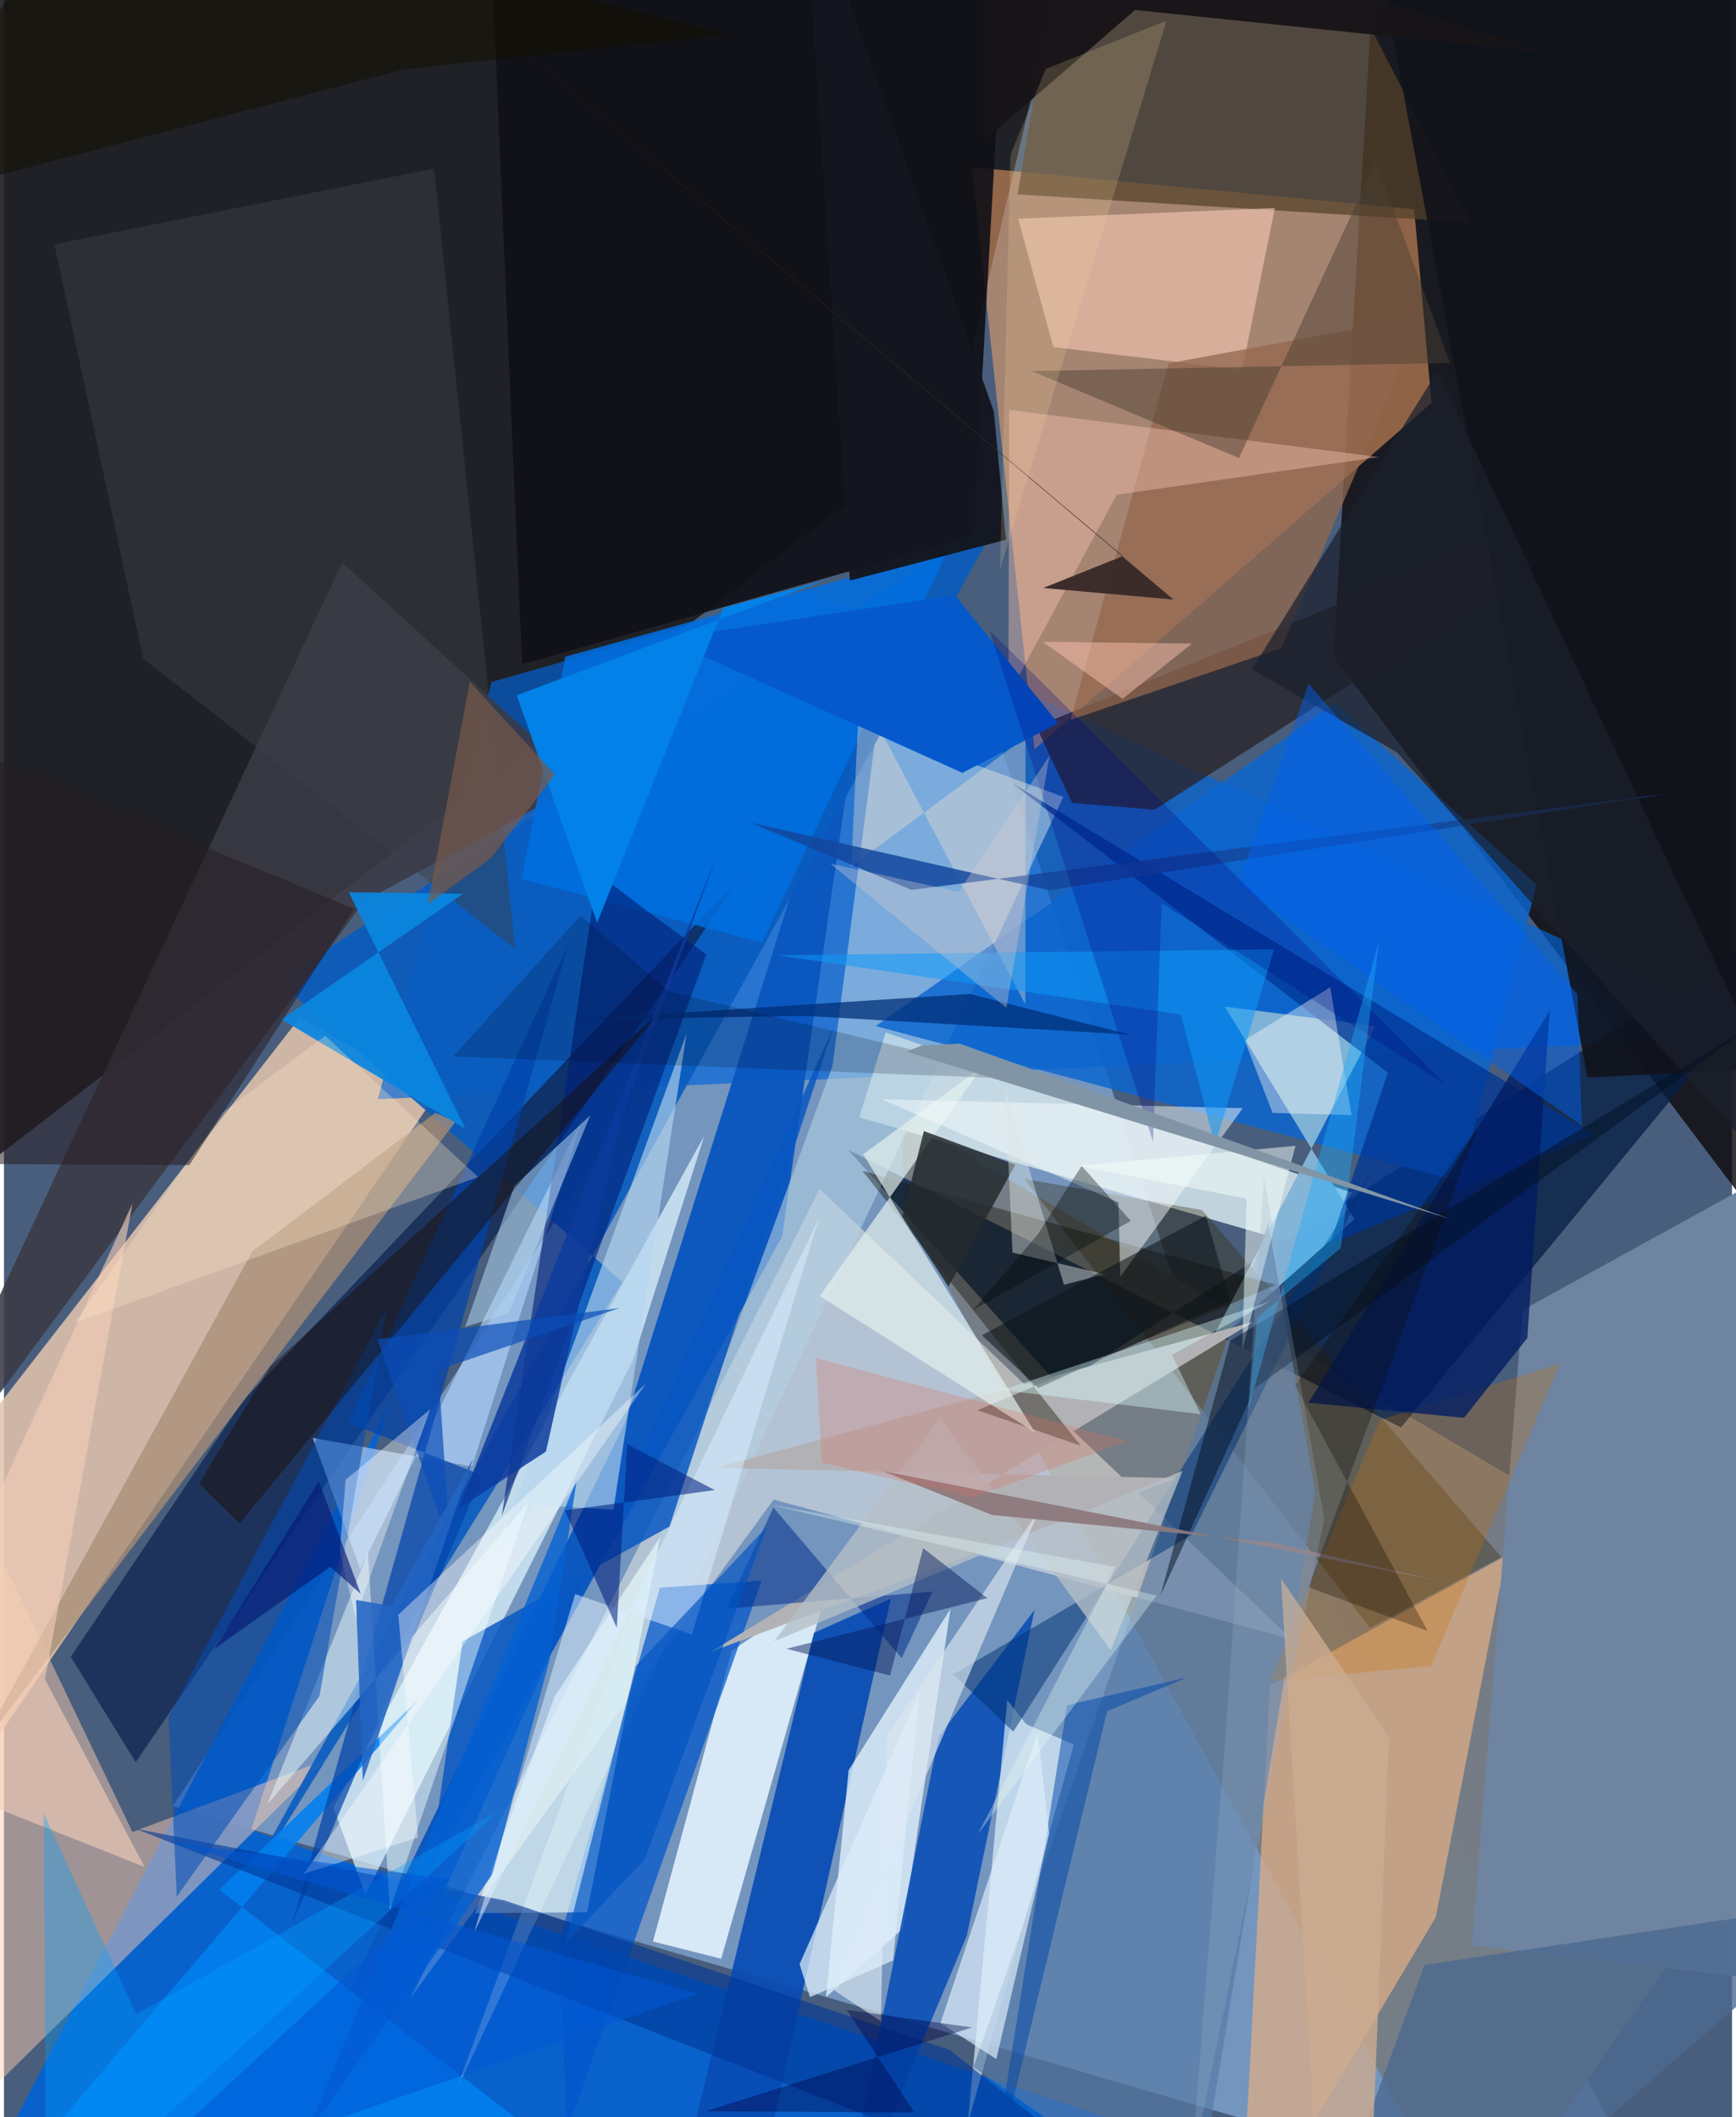 <svg xmlns="http://www.w3.org/2000/svg" width="228" height="278" viewBox="0 0 836 1024"><path fill="#485e7c" d="M0 0h836v1024H0z"/><path fill="#9fcbfe" fill-opacity=".502" d="M460.652 294.008L81.667 873.548 809.012 1086 576.927 653.607z"/><path fill="#1b1b1e" fill-opacity=".902" d="M515.47-31.511L-2.564-50.691l-41.585 641.43 504.413-387.722z"/><path fill="#100c0f" fill-opacity=".831" d="M879.033 630.086L643.2 317.605 665.527-62 898-6.173z"/><path fill="#e2c3ad" fill-opacity=".867" d="M208.88 529.623l-65.706-37.518L-62 756.123l21.438 139.027z"/><path fill="#0065da" fill-opacity=".655" d="M855.804 501.365l-466.736-215.14-153.156 43.63-55.07 201.776z"/><path fill="#0163d6" fill-opacity=".875" d="M119.554 885.111L717.222 1086H-26.42L186.5 679.786z"/><path fill="#ffa769" fill-opacity=".514" d="M682.212 101.248L468.25 80.85l30.302 281.534 192.067-167.541z"/><path fill="#767d86" fill-opacity=".996" d="M433.135 539.117l3.49 46.95L711.36 1086 898 814.137z"/><path fill="#fff8ee" fill-opacity=".463" d="M372.34 725.291L196.522 966.583l198.13-391.516 228.294 217.777z"/><path fill="#cde0e7" fill-opacity=".91" d="M413.772 540.404l216.148 62.61 22.413-26.086-225.769-77.537z"/><path fill="#051e45" fill-opacity=".749" d="M675.856 690.388L408.443 556.144l101.948 114.148 385.288-246.847z"/><path fill="#fecfb4" fill-opacity=".475" d="M62.15 886.061l93.968-34.994-171.65 168.858L-62 626.693z"/><path fill="#dcae87" fill-opacity=".749" d="M726.715 752.375l-114.336 62.901L598.133 1086l94.506-158.634z"/><path fill="#0b57c0" fill-opacity=".969" d="M300.45 687.98l116.696-371.297-40.739 281.455-262.414 473.901z"/><path fill="#b4d0e4" fill-opacity=".592" d="M400.838 515.494l21.325-163.099 90.358 33.036-294.469 627.407z"/><path fill="#e1f6ff" fill-opacity=".714" d="M304.396 657.579L174.888 916.424l-15.511-42.15L338.83 549.291z"/><path fill="#0b66cf" fill-opacity=".835" d="M704.498 571.567L421.72 496.285l222.054-156.113 97.707 87.69z"/><path fill="#101016" fill-opacity=".91" d="M234.018-62l250.219 49.788-15.34 271.48-218.244 62.04z"/><path fill="#085cbe" fill-opacity=".898" d="M482.708 248.804L132.336 474.483l166.868 145.57-192.45 310.034z"/><path fill="#e6f5fe" fill-opacity=".867" d="M346.968 947.373l-32.987-8.335 38.12-140.658 46.56-31.46z"/><path fill="#112652" fill-opacity=".757" d="M115.554 677.56l240.92-253.528L63.728 852.3l-31.435-50.933z"/><path fill="#83b4d7" fill-opacity=".969" d="M581.248 653.685l72.053-64.042-62.666-102.789 72.863 9.398z"/><path fill="#3a3a46" fill-opacity=".878" d="M174.314 435.86L-62 754.844l225.609-482.821 116.555 106.55z"/><path fill="#084bb5" fill-opacity=".918" d="M429.067 773.173l-37.222 16.597-67.738 279.272L358.829 1086z"/><path fill="#e6f5ff" fill-opacity=".753" d="M457.906 778.138L435 932.756l-37.294 33.158L408.64 856.24z"/><path fill="#6e84a1" fill-opacity=".992" d="M710.124 940.935L898 962.946V543.711l-163.379 89.931z"/><path fill="#0056cb" fill-opacity=".718" d="M366.554 764.501L272.33 1030.95l-3.77-91.719 48.75-171.329z"/><path fill="#044bb4" fill-opacity=".843" d="M402.961 1086l49.186-246.092 46.408-61.273-32.741 157.585z"/><path fill="#544128" fill-opacity=".729" d="M490.34 94.013l219.404 13.653L622.276-62 508.34-11.844z"/><path fill="#292124" fill-opacity=".745" d="M516.72 388.32l39.9 3.291 268.213-171.832-325.467 131.598z"/><path fill="#352400" fill-opacity=".333" d="M724.42 753.062l-144.788-167.81-86.092-15.073 167.256 217.2z"/><path fill="#e7f7ff" fill-opacity=".655" d="M466.27 1027.172L517.6 843.72l-23.014-9.727-9.21-11.73z"/><path fill="#006fe0" fill-opacity=".859" d="M366.645 455.932L250.353 425.19l21.218-107.571 185.061-51.556z"/><path fill="#0857c2" fill-opacity=".835" d="M401.595 496.162L200.22 943.039l21.655-149.195 100.105-55.54z"/><path fill="#567aa6" fill-opacity=".651" d="M611.594 591.356l-142.58 408.437 106.673 75.349 58.679-353.082z"/><path fill="#ecfeff" fill-opacity=".631" d="M282.104 924.875l35.257-181.218-50.91 76.814-38.565 104.882z"/><path fill="#f3c8b2" fill-opacity=".627" d="M599.065 178.813l15.746-78.194-124.164 5.157 17.03 62.104z"/><path fill="#b0d1f9" fill-opacity=".659" d="M279.844 541.29l-53.38 168.005-77.148-13.862 23.03 63.526z"/><path fill="#002079" fill-opacity=".631" d="M240.844 733.125l98.919-271.466-26.7-19.6-25.992-19.762z"/><path fill="#11121b" fill-opacity=".902" d="M898 514.82l-131.952 6.335L657.017-62h237.31z"/><path fill="#93674e" fill-opacity=".749" d="M563.375 175.735l-47.362 172.452 101.98-34.771 68.02-160.268z"/><path fill="#b2b2b6" d="M567.344 714.925l-225.381 83.98 262.332-159.507-260.015 70.594z"/><path fill="#131100" fill-opacity=".396" d="M615.4 621.45l-144.49 60.64 49.983 17.13-105.636-132.939z"/><path fill="#0380ef" fill-opacity=".894" d="M104.153 913.96L327.68 1086H-23.965l224.428-263.887z"/><path fill="#b5d5ef" fill-opacity=".647" d="M257.504 728.038l37.332 2.086 35.403-230.246-93.115 255.336z"/><path fill="#003594" fill-opacity=".745" d="M669.525 518.832l-181.7-139.985L769.031 548.89l-127.578 52.791z"/><path fill="#0042aa" fill-opacity=".71" d="M231.387 713.508l-91.884 216.814 133.47-473.682-106.287 231.526z"/><path fill="#e5f2ed" fill-opacity=".69" d="M394.698 626.84l79.035-111.356-58.077 42.813 83.214 134.591z"/><path fill="#003797" fill-opacity=".604" d="M577.293 1086l-119.878-94.554-215.395-72.333L63.7 884.52z"/><path fill="#aa8e76" fill-opacity=".761" d="M-13.039 847.52l231.524-305.086-9.768-4.184-88.554 66.986z"/><path fill="#3c4048" fill-opacity=".463" d="M24.393 118.125L67.34 318.552l179.957 140.404-39.214-377.414z"/><path fill="#f0feff" fill-opacity=".471" d="M186.683 923.864l67.14-197.415L127.356 872.71l48.752-121.635z"/><path fill="#003372" fill-opacity=".518" d="M574.523 742.385l86.75-175.355-172.975 270.504-29.015-27.7z"/><path fill="#f4fcfd" fill-opacity=".494" d="M539.14 581.582l-114.443-49.925 174.605 4.34-59.263 81.584z"/><path fill="#242b2f" fill-opacity=".847" d="M489.282 563.33l-44.24-16.262-10.41 41.183 22.258 34.004z"/><path fill="#004cb5" fill-opacity=".545" d="M152.637 820.285l32.885-188.318L79.635 830.315l3.97 87.015z"/><path fill="#0a86e0" fill-opacity=".933" d="M166.81 431.558l56.409 114.347-88.907-52.868 87.859-60.778z"/><path fill="#f5e3d2" fill-opacity=".365" d="M413.885 334.116l-3.99 85.045 84.303-62.572-.05 129.228z"/><path fill="#cc6d00" fill-opacity=".267" d="M690.326 805.738l-77.785 7.43 52.966-126.378 87.277-27.264z"/><path fill="#b2d6f0" fill-opacity=".533" d="M244.256 635.111l-21.169 6.696 23.844-68.22 36.748-34.147z"/><path fill="#fdc9b8" fill-opacity=".392" d="M485.913 336.263l.401-138.003 178.848 22.818-126.868 18.215z"/><path fill="#0561d2" fill-opacity=".788" d="M277.15 715.551l-13.348 87.776L236.4 906.458l-89.94 125.743z"/><path fill="#f3ceb8" fill-opacity=".616" d="M19.84 812.204l42.376-230.237L-62 851.284l130.017 51.7z"/><path fill="#0659cb" fill-opacity=".992" d="M463.668 373.806l-143.71-64.774 140.09-21.17 49.976 61.993z"/><path fill="#002e8c" fill-opacity=".529" d="M449.185 769.78l-14.864 32.191-62.07-72.792-22.787 48.887z"/><path fill="#0147a8" fill-opacity=".51" d="M533.718 827.622l-58.161 240.277 38.737-243.147 58.308-13.523z"/><path fill="#14469b" fill-opacity=".843" d="M360.932 397.82l144.627 32.788 298.414-46.694-364.923 46.483z"/><path fill="#1a0c01" fill-opacity=".443" d="M113.977 736.88L94.41 717.527l34.392-56.616 189.057-172.037z"/><path fill="#4c6a8f" fill-opacity=".796" d="M637.075 1086l50.191-135.63L898 918.723l-190.328 164.74z"/><path fill="#494034" fill-opacity=".478" d="M663.73 78.108l-66.262 143.417-100.198-42.04 202.292-3.965z"/><path fill="#b5bfc7" fill-opacity=".784" d="M372.599 793.835l80.32-108.133 82.53 112.456 34.751-86.785z"/><path fill="#001c62" fill-opacity=".78" d="M747.783 488.836L736.955 647.17l-30.628 38.58-75.238-7.313z"/><path fill="#dae6ed" fill-opacity=".671" d="M500.82 730.37L401.77 962.7l22.475 14.916 2.924-137.944z"/><path fill="#002f78" fill-opacity=".749" d="M544.653 500.4L467.3 480.75l-191.475 12.367 112.1-1.768z"/><path fill="#fdfdfb" fill-opacity=".4" d="M600.147 503.098l41.48-25.573 10.258 61.822-38.158-1.082z"/><path fill="#0c3a9d" fill-opacity=".843" d="M262.206 702.066l35.857-159.939 46.67-128.108-124.754 315.647z"/><path fill="#ffeac6" fill-opacity=".294" d="M155.395 500.993l-49.307 36.897-71.939 101.914 195.238-70.515z"/><path fill="#deeefa" fill-opacity=".682" d="M480.087 995.91l25.554-109.142-5.559-48.961-47.02 140.658z"/><path fill="#131620" fill-opacity=".961" d="M409.213 280.812L386.726-62l92.134 260.994 5.898 62.06z"/><path fill="#dbefff" fill-opacity=".525" d="M227.38 934.862l48.942-163.85 56.41 19.472 61.579-201.373z"/><path fill="#e0e7e3" fill-opacity=".439" d="M532.57 616.333l-19.79 5.033-28.456-94.709 3.57 79.178z"/><path fill="#181518" fill-opacity=".98" d="M473.381-62l.447 130.358 73.354-63.536 198.297 20.525z"/><path fill="#0054c2" fill-opacity=".659" d="M271.676 939.743l38.23-40.28 59.249-161.125-63.452 67.433z"/><path fill="#0281e8" d="M248.074 336.278l148.951-55.604-49.038 13.34-61.032 152.355z"/><path fill="#1a1f2c" fill-opacity=".71" d="M673.924 363.905L898 614.682 693.494 179.488l-89.798 144.294z"/><path fill="#009fff" fill-opacity=".341" d="M19.203 877.002l1.371 199.184 218.682-200.158L63.993 974.22z"/><path fill="#271c21" fill-opacity=".529" d="M89.675 563.522l79.753-123.928-205.922-85.516L-62 562.698z"/><path fill="#061d5d" fill-opacity=".478" d="M378.52 797.452l97.203-24.484-31.028-24.18-16.03 61.62z"/><path fill="#78594a" fill-opacity=".694" d="M235.492 415.18l31.135-40.556-41.253-44.804-20.361 107.575z"/><path fill="#3a2b2a" fill-opacity=".984" d="M541.31 268.95L191.35-26.197 565.763 289.98l-62.982-5.596z"/><path fill="#f5fffa" fill-opacity=".506" d="M601.17 579.72l-81.69-15.853 105.322-9.688-25.76 98.97z"/><path fill="#0060ef" fill-opacity=".467" d="M763.362 544.455l-2.138-63.622-130.066-150.06-34.314 97.213z"/><path fill="#041125" fill-opacity=".51" d="M605.196 671.451l-45.784 100.436 33.893-123.45 251.391-151.734z"/><path fill="#000013" fill-opacity=".18" d="M217.425 510.953l61.568-68.133 43.196 36.92 177.801 42.484z"/><path fill="#f6d59d" fill-opacity=".192" d="M504.02 33.355l-17.078 41.462-5.082 200.659 80.52-265.48z"/><path fill="#8c797d" fill-opacity=".957" d="M613.607 746.005l79.594 18.4-268.375-52.981 53.073 21.297z"/><path fill="#0e9af9" fill-opacity=".529" d="M585.84 554.058l-16.413-63.343-195.173-28.683 240.222-2.892z"/><path fill="#0d151a" fill-opacity=".565" d="M500.444 671.318l92.754-42.267-11.787-41.017-108.324 57.81z"/><path fill="#0b4db8" fill-opacity=".69" d="M210.099 662.563l87.627-29.892-117.117 15.078 35.26 99.873z"/><path fill="#d9ffff" fill-opacity=".396" d="M565.008 655.272l13.933 28.741-96.089-11.71 129.405-42.777z"/><path fill="#000480" fill-opacity=".263" d="M560.05 436.82l137.745 88.009-221.036-220.06 79.134 247.453z"/><path fill="#010a0a" fill-opacity=".357" d="M468.694 633.746l31.22-36.425 21.421-33.395 23.771 26.578z"/><path fill="#d4cbcf" fill-opacity=".353" d="M484.925 487.464l-85.212-69.786 62.141 13.692 43.967-65.821z"/><path fill="#002180" fill-opacity=".565" d="M296.465 787.286l-25.12-56.74 72.524-9.835-42.36-22.16z"/><path fill="#fff" fill-opacity=".373" d="M206.23 681.605l-40.917 34.105-2.852 34.122 7.588 32.535z"/><path fill="#ccab90" fill-opacity=".804" d="M660.199 1086l9.832-245.983-52.273-76.598 16.756 276.591z"/><path fill="#2265c4" fill-opacity=".863" d="M187.386 776.757l-17.026-2.902 3.246 87.52 53.363-155.8z"/><path fill="#0f0700" fill-opacity=".302" d="M624.632 670.078l88.667-125.617-82.24 223.246 57.62 21.137z"/><path fill="#1eadfc" fill-opacity=".412" d="M602.055 681.694l4.248-44.421 40.39-33.63 18.582-148.604z"/><path fill="#fff" fill-opacity=".388" d="M200.365 888.752l-55.275 17.514 165.446-237.064L190.76 780.984z"/><path fill="#de715e" fill-opacity=".278" d="M468.412 724.352l74.978-27.274-150.616-40.314 2.813 50.689z"/><path fill="#ffc5b1" fill-opacity=".467" d="M541.163 338.028l1.202.872-39.907-28.49 72.324.843z"/><path fill="#e9fdf7" fill-opacity=".337" d="M557.622 771.739l-187.628-44.11 167.705 30.259-66.568 129.258z"/><path fill="#8195a6" d="M699.47 589.534l-262.85-80.86 7.21-3.01 18.592-.882z"/><path fill="#dcedfa" fill-opacity=".729" d="M430.1 948.214l12.886-129.933-58.1 131.747 5.05 15.933z"/><path fill="#000243" fill-opacity=".392" d="M440.446 1021.766l-101.07-.622 128.94-40.544-60.643-8.506z"/><path fill="#140f00" fill-opacity=".545" d="M193.186 33.591L-62 100.29 40.244-62l310.063 78.755z"/><path fill="#9cb3cc" fill-opacity=".239" d="M590.711 842.317l18.87-272.98 29.134 165.068-64.491 316.028z"/><path fill="#041773" fill-opacity=".631" d="M172.607 770.89l-20.263-54.382-50.647 81.052 56.166-39.781z"/><path fill="#0058d4" fill-opacity=".565" d="M80.339 891.043l135.49 17.917-167.45 155.147 287.035-99.754z"/></svg>